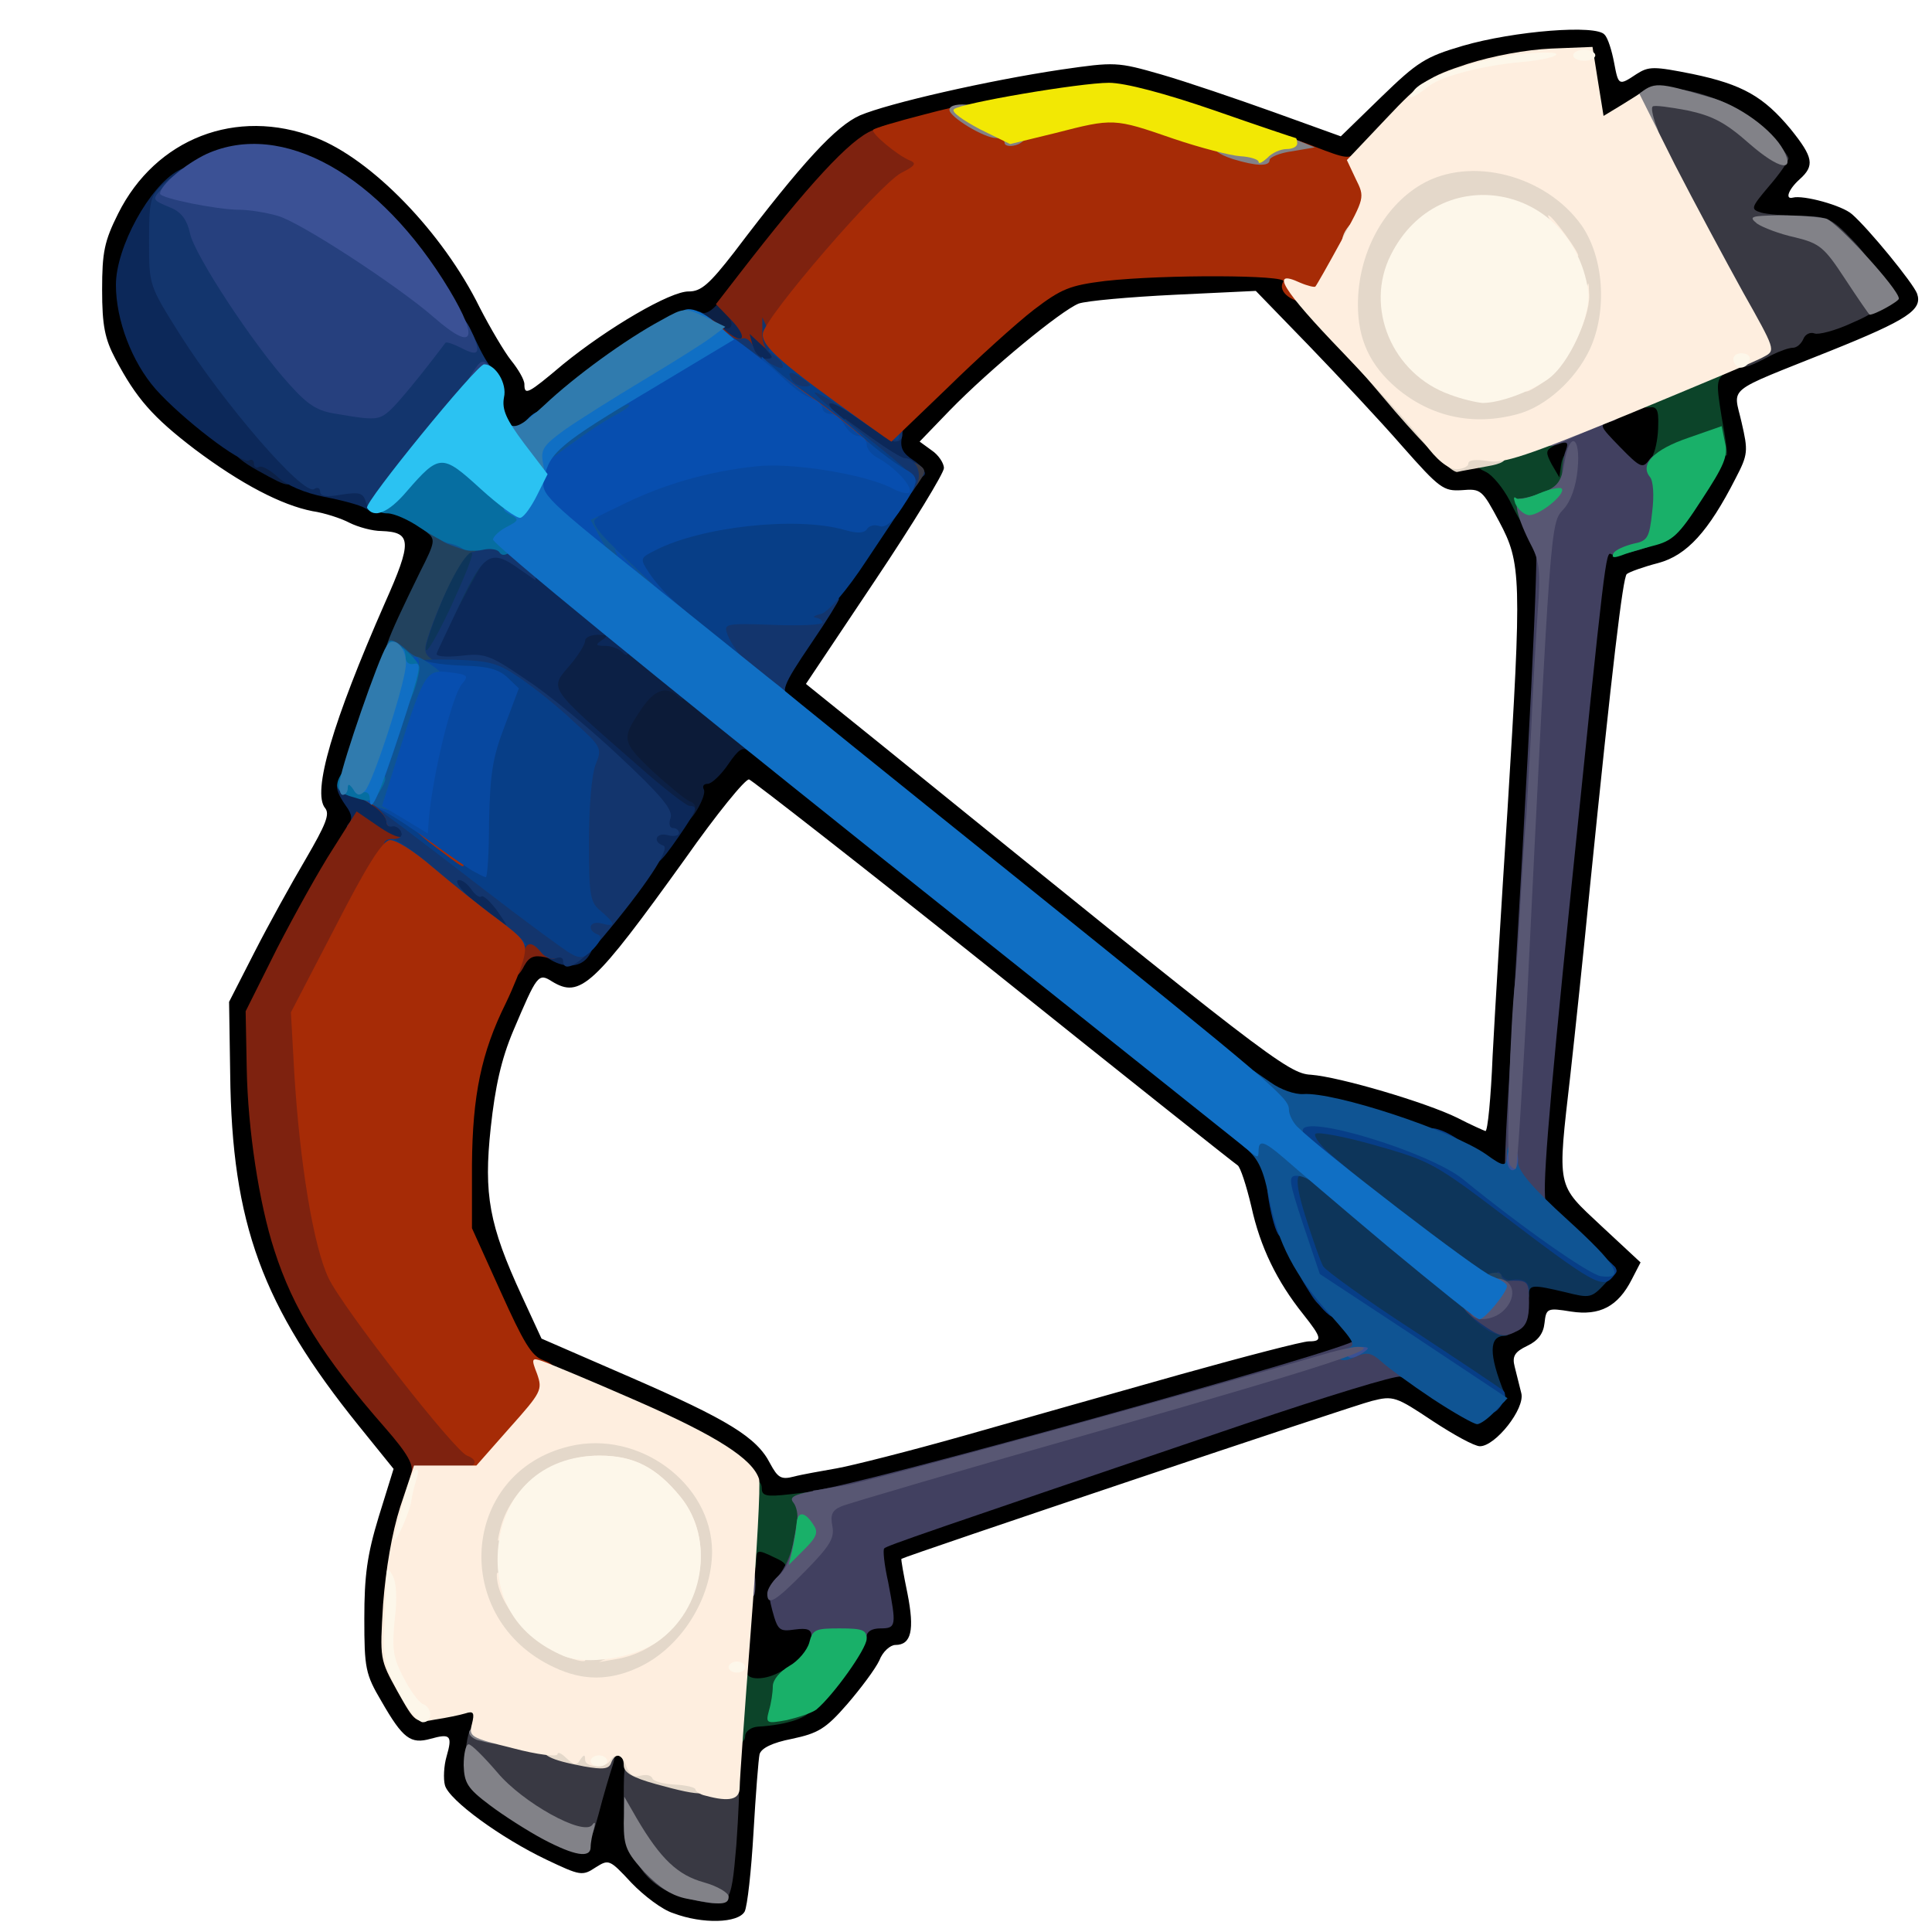 <?xml version="1.0" encoding="utf-8"?>
<!DOCTYPE svg PUBLIC "-//W3C//DTD SVG 1.0//EN" "http://www.w3.org/TR/2001/REC-SVG-20010904/DTD/svg10.dtd">
<svg version="1.0" xmlns="http://www.w3.org/2000/svg" width="50px" height="50px" viewBox="0 0 350 350" preserveAspectRatio="xMidYMid meet">
 <g fill="#000000">
  <path d="M122 346.6 c-2 -0.6 -5.4 -3.2 -7.6 -5.5 -4 -4.3 -4.1 -4.3 -6.5 -2.8 -2.4 1.6 -2.8 1.5 -8.9 -1.4 -8.2 -3.9 -17.7 -10.8 -18.4 -13.5 -0.3 -1.1 -0.2 -3.5 0.3 -5.2 1.1 -3.8 0.7 -4.2 -2.9 -3.2 -3.6 1 -5 0 -8.9 -6.8 -2.9 -4.9 -3.1 -6 -3.1 -15 0 -7.7 0.5 -11.5 2.6 -18.4 l2.7 -8.7 -6.3 -7.8 c-17.5 -21.7 -23 -36.6 -23.3 -63.8 l-0.2 -13 4.6 -9 c2.5 -4.9 6.7 -12.5 9.3 -16.9 3.6 -6.2 4.4 -8.1 3.5 -9.2 -2.4 -2.9 1.4 -15.7 10.8 -37.1 5 -11.2 4.9 -12.9 -0.6 -13.1 -1.6 0 -4.2 -0.7 -5.8 -1.5 -1.5 -0.8 -4.6 -1.8 -6.7 -2.1 -5.6 -1.1 -12.9 -4.9 -21.3 -11.2 -7.6 -5.8 -10.6 -9.2 -14.4 -16.4 -1.9 -3.6 -2.4 -6 -2.4 -12.5 0 -6.8 0.4 -8.8 2.9 -13.8 6.8 -13.6 21.4 -19.3 35.7 -13.8 10.2 3.9 23.1 17.2 29.8 30.8 1.9 3.7 4.5 8.1 5.7 9.6 1.3 1.6 2.4 3.5 2.4 4.3 0 2.1 0.6 1.8 7 -3.6 8.1 -6.6 19.5 -13.3 22.8 -13.2 2.2 0 3.7 -1.3 8.2 -7.1 12.5 -16.5 18.5 -22.9 22.8 -24.8 5.2 -2.2 23.1 -6.3 36.5 -8.3 9.7 -1.4 10.1 -1.4 18.1 0.9 4.5 1.3 13.6 4.4 20.3 6.8 l12.2 4.4 7.3 -7.1 c6.6 -6.4 8 -7.3 14.8 -9.3 9.3 -2.7 24.3 -3.9 25.7 -2 0.6 0.6 1.3 2.9 1.7 5 0.8 4.2 0.8 4.3 4.1 2.1 2.2 -1.4 3.1 -1.4 10.1 0 9.1 1.9 12.9 4.1 17.8 10 4.1 5.1 4.4 6.6 1.6 9.1 -2 1.8 -2.7 3.7 -1.2 3.3 1.9 -0.5 8.9 1.4 10.7 3 3 2.6 11.1 12.5 11.8 14.4 1 2.9 -1.6 4.7 -15.8 10.4 -19.2 7.7 -17.5 6.3 -16 12.9 1.2 5.2 1.2 5.8 -1.1 10.2 -4.9 9.6 -8.8 13.9 -14 15.3 -2.7 0.7 -5.2 1.6 -5.7 2 -0.7 0.6 -2.6 16.5 -6.7 57 -1.1 11.3 -2.7 26.4 -3.5 33.6 -2.4 21 -2.6 19.8 5.6 27.5 l7.1 6.6 -1.6 3.1 c-2.5 4.9 -5.8 6.6 -11 5.8 -4.3 -0.7 -4.5 -0.6 -4.8 2.1 -0.2 1.9 -1.2 3.2 -3.1 4.1 -2.3 1.1 -2.8 1.9 -2.3 3.8 0.3 1.3 0.9 3.5 1.2 4.8 0.7 2.8 -4.7 9.6 -7.5 9.6 -1 0 -4.8 -2.1 -8.6 -4.6 -6.6 -4.4 -7.1 -4.6 -11 -3.6 -3 0.7 -84.2 28 -85.2 28.6 -0.1 0.1 0.4 2.9 1.1 6.3 1.3 6.6 0.7 9.3 -2.2 9.3 -0.9 0 -2.3 1.2 -2.9 2.8 -0.7 1.5 -3.3 5 -5.8 7.9 -3.9 4.5 -5.3 5.3 -10 6.3 -3.6 0.7 -5.6 1.7 -5.9 2.8 -0.2 0.9 -0.7 7.3 -1.1 14.2 -0.4 6.9 -1.1 13.3 -1.6 14.3 -1.2 2.1 -7.6 2.3 -12.9 0.3z m8.3 -13.8 c0.4 -4.6 0.7 -10.5 0.7 -13.3 0 -8.5 0.5 -9.1 7 -10.4 3.2 -0.6 6.4 -1.9 7.2 -2.8 1.2 -1.5 1.1 -1.5 -0.9 -0.5 -1.2 0.7 -4.5 1.2 -7.4 1.2 l-5.2 0 0.7 -6.7 c0.3 -3.8 0.9 -10.3 1.2 -14.5 l0.7 -7.8 3.3 0 c5.5 0 8.4 1.9 8.4 5.3 0 1.7 -0.7 3.8 -1.6 4.8 -2.1 2.3 -1 3.9 2.7 3.9 2.7 0 2.9 0.2 2.9 4.3 l0.1 4.2 1.9 -2.4 c1.1 -1.3 2 -3.2 2 -4.2 0 -1.2 0.7 -1.9 1.9 -1.9 1.8 0 1.9 -0.6 1.4 -7.3 l-0.6 -7.4 16.4 -5.5 c33.4 -11.4 54.4 -18.7 53.6 -18.7 -0.5 -0.1 -15.1 3.9 -32.5 8.8 -33.4 9.4 -45.5 12.1 -54 12.1 -3.8 0 -5.2 -0.4 -5.2 -1.4 0 -2.1 -4.8 -7.4 -8.4 -9.3 -1.7 -0.9 -10 -4.7 -18.5 -8.3 l-15.4 -6.7 -5.1 -11.4 -5.1 -11.4 0 -14.5 c0 -16.4 1.3 -22.9 6.8 -33.8 l3.4 -6.7 5.3 -0.1 c4.8 -0.1 5.7 -0.4 8.3 -3.5 6.2 -7.4 17.7 -24.2 17.7 -26 0 -1.1 0.6 -1.9 1.3 -1.9 0.6 0 2.3 -1.6 3.6 -3.5 4.5 -6.6 3.5 -7.3 55.6 34.3 l47.3 37.7 0.7 5.2 c0.9 7.2 6.4 18 11.9 23.3 3.3 3.2 4.6 5.2 4.6 7.2 0 2.5 0.3 2.8 3.5 2.8 2.4 0 5.3 1.1 8.8 3.5 2.8 1.9 5.5 3.5 5.9 3.5 0.4 0 0.5 -2.9 0.1 -6.4 l-0.6 -6.5 3.7 -1.5 c3.2 -1.3 3.6 -1.9 3.6 -5.2 l0 -3.7 6.5 0.5 c3.6 0.3 6.5 0.2 6.5 -0.2 0 -0.5 -2.5 -3 -5.5 -5.5 -4.3 -3.7 -5.5 -5.4 -5.5 -7.6 0 -2.6 -0.3 -2.9 -3.4 -2.9 -2.1 0 -5.4 -1.2 -8.3 -3 -6.5 -3.9 -19.4 -8.1 -27.2 -8.8 -7.5 -0.6 -2.2 3.2 -57.5 -41.2 -40.2 -32.3 -40.5 -32.5 -40.5 -36.3 -0.1 -3.1 1.7 -6.4 11.4 -20.9 7.5 -11.3 11.1 -17.6 10.5 -18.2 -0.6 -0.6 -1 -3 -1 -5.5 0 -4.5 0.2 -4.8 9.4 -13.7 5.2 -5 12 -11 15 -13.3 4.9 -3.8 6.4 -4.4 12.8 -5.2 4 -0.4 14.4 -0.8 23.1 -0.9 13.8 0 15.7 0.2 15.7 1.6 0 0.9 4.4 6.2 9.8 11.8 5.3 5.7 11.7 12.8 14.2 15.9 4.2 5.2 4.8 5.6 8.7 5.7 4.8 0 6.3 1.6 10.8 11.7 l2.7 6.2 -1.1 20.3 c-0.7 11.2 -2.1 34.3 -3.2 51.3 -1 17.1 -1.8 32.6 -1.8 34.5 0.1 2.4 11.1 -98.7 11.8 -108.2 0.1 -0.5 1 -0.8 2.2 -0.8 1.1 0 3.9 -0.5 6.2 -1.1 3.6 -0.9 4.8 -1.9 8.5 -7.5 l4.2 -6.4 -0.6 -8.4 -0.7 -8.4 3.8 -1.2 c2 -0.7 4.9 -1.8 6.3 -2.6 1.5 -0.8 3.3 -1.4 4 -1.4 0.7 0 1.5 -0.7 1.8 -1.5 0.4 -0.8 1.8 -1.5 3.3 -1.5 1.4 0 4.6 -0.9 6.9 -2 l4.4 -2 -3.2 -4 c-4.6 -5.8 -6.8 -7 -12.6 -7 -2.9 0 -5.9 -0.3 -6.8 -0.6 -2.6 -1 -2 -6.4 1.2 -9.7 l2.7 -2.8 -3.7 -3.4 c-2 -1.9 -5.9 -4.1 -8.8 -4.9 -5.1 -1.5 -5.3 -1.5 -9.4 0.9 -2.4 1.4 -5.7 2.5 -7.3 2.5 -3 0 -3.1 -0.1 -3.8 -6 l-0.7 -6 -4.6 0 c-2.6 0 -8.1 1.2 -12.4 2.6 -7 2.3 -8.3 3.2 -14.7 10 -8.3 8.6 -9 8.8 -20.2 4.5 -4.1 -1.6 -13 -4.8 -19.8 -7.1 -13.9 -4.7 -12.6 -4.7 -33.8 -0.4 -20 4 -22 4.9 -31.4 16.2 -4.4 5.3 -10.2 12.5 -12.7 15.9 -4.2 5.7 -5.1 6.3 -8.3 6.3 -4.5 0 -13.2 5.2 -23.9 14.3 -10.6 8.9 -16 9.2 -16 0.6 0 -2 -0.6 -4.1 -1.3 -4.7 -0.7 -0.6 -3.2 -4.8 -5.5 -9.4 -7.9 -15.5 -20.7 -28.1 -31.4 -30.8 -4 -1 -5.2 -0.9 -9 0.8 -6.6 2.9 -11.2 7.5 -14.2 14.2 -2.9 6.4 -2.9 8.7 0 15.7 4.4 10.3 25 25.1 37.5 26.8 2.7 0.4 5.1 1.1 5.5 1.6 0.3 0.5 1.7 0.9 3.1 0.9 1.5 0 4.2 1 6 2.2 4.1 2.9 4.3 6.5 0.9 13.5 -8.7 17.4 -15.5 35.8 -13.8 37.5 2.5 2.5 1.2 7.5 -4.5 16.9 -3.1 5.2 -7.4 13.2 -9.7 17.8 -3.7 7.8 -4 9 -3.8 16 0.2 8.5 2.5 22 4.9 29.6 3.3 10.5 8.7 19.2 20 32.1 6.2 7.2 6.6 9.4 3 20 -1.3 3.8 -2.7 10.4 -3 14.7 -0.6 7.2 -0.5 8.1 2.1 12.7 l2.7 4.9 5.9 -0.6 5.9 -0.6 -0.6 5.4 c-0.3 3 -0.8 6.1 -1.1 6.9 -0.3 1 1.1 2.8 4.2 5.1 4.3 3.3 10.4 6.9 11.6 6.9 0.5 0 3.1 -8.4 4.1 -13.2 0.5 -2.5 1 -2.8 4.5 -2.8 l4 0 0 8.6 0 8.7 4.4 4.3 c2.8 2.8 5.2 4.4 6.8 4.4 2.4 0 2.5 -0.3 3.1 -8.2z m21.3 -66.8 c2.8 -0.5 13.1 -3.1 23 -5.9 9.8 -2.8 27.5 -7.8 39.2 -11.1 11.8 -3.3 22.2 -6 23.3 -6 2.5 0 2.4 -0.6 -1 -4.9 -4.8 -6 -7.8 -12.2 -9.4 -19.5 -0.9 -3.8 -2 -7.2 -2.5 -7.5 -0.5 -0.3 -20.4 -16.1 -44.1 -35.1 -23.8 -19 -43.8 -34.6 -44.4 -34.8 -0.7 -0.1 -5.9 6.3 -11.6 14.4 -16.6 23.1 -19 25.3 -24.1 22.2 -2.5 -1.6 -2.7 -1.2 -7 8.9 -2.2 5.2 -3.3 10.2 -4.1 17.6 -1.3 12.1 -0.3 17.6 5.6 30.4 l3.6 7.8 16.1 7 c17.7 7.7 22.9 10.9 25.3 15.6 1.4 2.6 2 3 4.3 2.4 1.5 -0.4 5 -1 7.8 -1.5z m118.8 -74.7 c0.4 -7.6 1.6 -27.7 2.7 -44.6 2.6 -42.1 2.5 -44.7 -1.5 -52.2 -3.1 -5.8 -3.3 -6 -6.8 -5.7 -3.3 0.2 -4 -0.3 -10.8 -8 -4 -4.6 -11.6 -12.7 -16.9 -18.2 l-9.6 -9.9 -14.7 0.7 c-8.2 0.4 -16 1.1 -17.4 1.6 -3.2 1.3 -15.9 11.7 -23.4 19.4 l-5.4 5.6 2.2 1.6 c1.2 0.8 2.2 2.3 2.2 3.2 0 0.9 -5.6 10.1 -12.5 20.4 l-12.5 18.7 13.4 10.8 c70 56.7 73.9 59.8 78.1 60 5.2 0.4 20.8 5 26.5 7.8 2.5 1.3 4.8 2.3 5.1 2.4 0.4 0.1 1 -6.1 1.3 -13.6z"/>
  <path d="M278 87.1 c-0.5 -1.1 -1 -3.5 -1 -5.4 0 -3.8 1.2 -4.7 6.5 -4.7 2.3 0 3.4 -0.5 3.7 -1.7 0.6 -2.2 9.5 -5.6 13.5 -5.1 2.7 0.3 2.8 0.6 3.1 6 0.6 11.7 -5.4 15.5 -12.9 8.2 l-3.7 -3.6 -0.7 4.1 c-0.6 3.9 -0.9 4.1 -4.1 4.1 -2.3 0 -3.7 -0.6 -4.4 -1.9z"/>
 </g>
 <g fill="#0c1b38">
  <path d="M121.5 147.8 c-1.1 -0.6 -4.1 -3.1 -6.7 -5.6 -6 -5.8 -6.3 -9.3 -1.5 -16.9 2.6 -4.2 3.7 -5.3 5.9 -5.3 1.5 0 3.6 0.6 4.5 1.4 1 0.8 4.4 3.6 7.6 6.1 4.3 3.5 5.7 5.3 5.7 7.2 0 2 -0.3 2.3 -1.4 1.4 -1 -0.9 -1.8 -0.4 -3.7 2.4 -1.3 1.9 -3 3.5 -3.7 3.5 -0.7 0 -1 0.4 -0.7 1 0.6 1 -2.2 6 -3.4 6 -0.3 0 -1.5 -0.6 -2.6 -1.2z"/>
 </g>
 <g fill="#0c2045">
  <path d="M116.5 145.2 c-2.2 -2 -7.3 -6.6 -11.3 -10.1 -6.8 -6 -7.2 -6.6 -7.2 -10.5 0 -2.3 0.8 -5.2 1.7 -6.6 1 -1.5 1.6 -3.9 1.4 -6.2 -0.2 -3.7 -0.2 -3.8 3.3 -3.8 2.9 0 3.6 0.4 3.6 2 0 1.4 0.7 2 2.1 2 1.1 0 2.6 0.6 3.4 1.3 0.7 0.6 3.3 2.8 5.9 4.7 3.5 2.7 4.5 4.1 4.6 6.5 0 2.2 -0.3 2.6 -1.2 1.7 -2 -2 -4.2 -1.3 -6.5 2.1 -3.8 5.6 -3.7 6 1.9 11.4 3 2.7 6 5.2 6.8 5.5 2.2 0.7 0.4 3.8 -2.2 3.8 -1.3 0 -4.1 -1.7 -6.3 -3.8z"/>
  <path d="M46.8 85.3 c-5.5 -3 -6.3 -5.3 -1.8 -5.3 5 0 8 2 8 5.2 0 3.4 -0.3 3.4 -6.2 0.1z"/>
  <path d="M127.2 61.8 c-1.5 -1.5 -1.6 -6.2 -0.1 -5.2 0.7 0.4 2 -0.4 3 -1.7 2.6 -3.5 5.4 -1.6 5.4 3.7 0 3.7 -0.1 3.9 -3.5 4.2 -1.9 0.2 -4.1 -0.3 -4.8 -1z"/>
 </g>
 <g fill="#0c4429">
  <path d="M132 308.5 c0 -6.8 0.2 -7.5 2 -7.5 1.3 0 1.8 0.5 1.4 1.5 -0.7 1.8 2.7 2.1 5.7 0.5 1.7 -1 1.9 -0.7 1.9 2 0 2.3 0.4 3 2 3 1.1 0 2 0.6 2 1.4 0 1.6 -4.3 3.1 -9.7 3.4 -1.3 0.1 -2.3 0.9 -2.3 1.7 0 0.8 -0.7 1.5 -1.5 1.5 -1.2 0 -1.5 -1.5 -1.5 -7.5z"/>
  <path d="M141.9 284.7 c0.8 -1.1 0.5 -1.6 -1.5 -2.5 -3.3 -1.6 -3.4 -1.5 -3.4 0.8 0 1.3 -0.5 1.8 -1.5 1.4 -2.6 -1 -1.5 -16.4 1.1 -16.4 0.8 0 1.4 0.7 1.4 1.6 0 1.4 0.8 1.6 5.1 1.1 l5.2 -0.6 -0.6 6.2 c-0.8 8.3 -1.4 9.7 -4.4 9.7 -2 0 -2.3 -0.3 -1.4 -1.3z"/>
  <path d="M273.5 90.7 c-1.2 -2.3 -3.1 -4.6 -4.3 -5.2 -3.9 -1.7 -2.6 -3.9 3.6 -5.8 6.3 -1.9 10.2 -2.2 10.2 -0.7 0 0.5 -0.7 1.3 -1.6 1.8 -1.4 0.8 -1.4 1.2 -0.3 3.3 l1.4 2.4 0.3 -2.3 c0.6 -3.7 2.7 -1.9 3 2.4 0.3 3.9 0.2 4.1 -4.6 6.2 -2.6 1.2 -5 2.2 -5.3 2.2 -0.2 -0.1 -1.3 -2 -2.4 -4.3z"/>
  <path d="M299.5 82.3 c0.5 -1 0.9 -3.4 0.9 -5.3 0.1 -2.8 -0.3 -3.4 -1.6 -3.2 -1.2 0.2 -1.8 -0.4 -1.8 -1.8 0 -2.7 7.5 -6 13.3 -6 3.8 0.1 4 0.2 2.3 1.5 -1.7 1.3 -1.7 1.9 -0.7 8.1 0.7 3.6 1.1 6.8 0.9 6.9 -0.2 0.1 -3.4 0.6 -7.2 1 -6.5 0.6 -6.8 0.6 -6.1 -1.2z"/>
 </g>
 <g fill="#0c2859">
  <path d="M99.8 173.9 c-2.8 -1.6 -2.2 -3.9 1 -3.9 1.5 0 3.7 0.3 4.9 0.6 1.9 0.5 2 0.9 1 2.5 -1.3 2.1 -4.2 2.4 -6.9 0.8z"/>
  <path d="M86.4 169 c-4.4 -3.5 -11.7 -9.7 -14.5 -12.2 -1.1 -1 -2.1 -1.8 -2.5 -1.8 -0.3 0 -2 -1 -3.9 -2.3 -2.5 -1.7 -3.1 -2.7 -2.4 -3.4 0.8 -0.8 0.7 -1.8 -0.5 -3.4 -2.5 -3.6 -2 -4.9 1.7 -4.9 4.1 0 11.7 5 11.7 7.7 0 0.7 1.1 1.5 2.5 1.9 1.4 0.3 2.5 1.2 2.5 2 0 0.8 0.7 1.4 1.5 1.4 1.6 0 4.9 2.5 10.7 8.3 2.7 2.7 3.8 4.6 3.8 6.7 0 2.7 -0.3 3 -3.4 3 -2.2 0 -4.6 -1 -7.2 -3z"/>
  <path d="M117.1 156.1 c-0.9 -0.6 -1.2 -2.3 -0.9 -5.1 0.4 -4.2 0.3 -4.3 -8.5 -12.4 -4.9 -4.4 -11.6 -10 -15 -12.3 -5.3 -3.8 -6.7 -4.3 -11.4 -4.3 l-5.3 0 0 -3.2 c0 -1.8 1.9 -7.2 4.2 -12 l4.2 -8.8 5.1 0 c4.7 0 5.6 0.4 12.5 6.1 4.1 3.3 8 6.7 8.6 7.5 0.6 0.7 1.6 1.4 2.3 1.4 0.6 0 1.1 1.4 1.1 3.2 0 2.5 -0.3 2.9 -1.2 2 -0.7 -0.7 -2.1 -1.2 -3.2 -1.2 -1.7 0 -1.8 -0.2 -0.6 -1 1.2 -0.8 1.1 -1 -0.7 -1 -1.3 0 -2.3 0.5 -2.3 1.1 0 0.6 -1.1 2.4 -2.5 4.1 -4 4.8 -4.8 3.7 12.2 18.6 4.5 4 8.7 7.2 9.2 7.2 1.6 0 1.4 0.7 -1.9 5.5 -3.6 5.2 -4.2 5.6 -5.9 4.6z"/>
  <path d="M66 92 c-0.8 -0.5 -4.1 -1.4 -7.3 -2 -3.5 -0.7 -6.8 -2.1 -8.4 -3.6 -1.4 -1.3 -2.9 -2.1 -3.4 -1.8 -0.5 0.3 -0.9 0 -0.9 -0.6 0 -0.6 -0.4 -0.9 -0.9 -0.6 -1.3 0.8 -12.2 -7.6 -16.9 -12.9 -4.3 -4.9 -7.2 -12.5 -7.2 -18.9 0 -6.8 6.1 -17.9 11.3 -20.7 1.4 -0.8 1.7 -0.5 1.7 2.2 0 2.2 -0.5 3.2 -2 3.6 -1.7 0.5 -2 1.4 -2 6.3 0 5.2 0.5 6.5 5.7 14.8 7.4 11.6 19.7 25.8 23.6 27.2 1.6 0.5 4.5 1 6.3 1 3.2 0 3.4 0.2 3.4 3.5 0 3.6 -0.5 4 -3 2.5z"/>
  <path d="M161 86.2 c-3.3 -1.5 -14 -9.3 -14 -10.2 0 -0.6 -0.7 -1 -1.5 -1 -0.9 0 -1.8 -1.2 -2.1 -2.9 -0.5 -2.5 -1.2 -3 -5 -3.6 -2.4 -0.3 -4.4 -1.1 -4.4 -1.6 0 -0.5 -1.1 -1.4 -2.5 -1.9 -1.9 -0.7 -2.5 -1.7 -2.5 -4.1 0 -2.5 0.3 -2.9 1.3 -2 1.8 1.4 3 0.2 1.6 -1.6 -0.9 -1 -0.6 -1.3 1.6 -1.3 3.4 0 11.4 5.8 11.5 8.3 0 1.1 0.8 1.7 2.3 1.7 1.2 0 2.9 0.9 3.7 2 0.8 1.1 1.9 2 2.4 2 0.5 0 3.1 1.5 5.8 3.3 4.1 2.7 4.7 3.6 4.2 5.8 -0.4 2 0.1 3 2.1 4.3 1.4 0.9 2.3 2.1 2 2.6 -0.7 1.1 -4.2 1.2 -6.5 0.2z"/>
 </g>
 <g fill="#0d355a">
  <path d="M254.5 245 c-7.5 -4.9 -14.1 -8.8 -14.5 -8.5 -2.3 1.4 -7.4 -11.8 -8.7 -22.7 -0.5 -3.3 -0.3 -3.8 1.6 -3.8 1.8 0 2.1 -0.6 2.1 -4 l0 -4 4.2 0 c2.3 0 8.5 1.2 13.7 2.7 9 2.5 10.3 3.3 23.6 13.3 7.8 5.9 14.8 10.9 15.6 11.2 1.1 0.5 0.8 1.2 -1.3 3.3 -2.5 2.7 -2.8 2.7 -7.2 1.6 -5.9 -1.4 -6.6 -1.4 -6.6 0.4 0 1.3 -0.7 1.5 -3.5 0.9 -3 -0.5 -3.4 -0.4 -2.9 1 0.3 0.9 1.2 1.6 2 1.6 0.8 0 1.4 0.9 1.4 2 0 1.1 -0.6 2 -1.4 2 -2.9 0 -2.9 3.4 -0.1 10.3 1.6 4 -4.6 1.5 -18 -7.3z"/>
  <path d="M74 117.7 c0 -4 3.4 -14.2 6.3 -18.8 1.7 -2.7 8.7 -2.7 8.7 0 0 1.1 -0.4 2.1 -0.9 2.3 -0.7 0.2 -9.1 16.3 -9.1 17.5 0 0.1 0.7 0.3 1.5 0.3 0.9 0 1.2 0.6 0.9 1.5 -0.4 0.9 -1.9 1.5 -4 1.5 -3.3 0 -3.4 -0.1 -3.4 -4.3z"/>
 </g>
 <g fill="#7e220f">
  <path d="M74.5 267 c0.5 -1.6 -0.6 -3.6 -4.7 -8.3 -11.4 -13 -16.7 -21.6 -20.1 -32.2 -2.8 -8.6 -4.8 -22 -5 -32.8 l-0.2 -10.5 5.7 -11.4 c3.2 -6.2 7.7 -14.3 10.1 -18 l4.3 -6.8 3.8 2.6 c3.6 2.5 5.5 2.7 4.1 0.5 -0.3 -0.6 -1.1 -0.9 -1.6 -0.6 -0.5 0.4 -0.9 0 -0.9 -0.7 0 -0.7 -1.2 -2.1 -2.7 -3 -4 -2.5 -1.1 -2.2 3.1 0.3 2.9 1.7 3.6 2.7 3.6 5.1 0 1.7 -0.7 3.6 -1.5 4.2 -0.8 0.6 -4.9 7.8 -9.1 16 l-7.6 15 0.6 8 c1.4 16.2 3.7 29.1 6.1 34.1 2.6 5.5 22.8 31.3 25.1 32.2 0.9 0.3 1.4 2 1.4 4.4 l0 3.9 -7.6 0 c-7.1 0 -7.5 -0.1 -6.9 -2z"/>
  <path d="M92 172.6 l0 -4.3 4.3 0.1 c3.8 0.1 4.2 0.3 4.5 2.9 0.3 2.5 0.1 2.7 -2.1 2.1 -1.9 -0.4 -2.8 -0.1 -3.7 1.5 -1.7 3.4 -3 2.4 -3 -2.3z"/>
  <path d="M130.2 61.6 c-2 -1.9 -3.4 -3.8 -2.9 -4.2 0.4 -0.4 2 0.5 3.5 1.9 3.7 3.5 5.1 2.2 1.6 -1.4 l-2.7 -2.8 4.1 -5.3 c12.6 -16.3 20.2 -24.6 24.3 -26.2 4 -1.6 4.2 -1.6 6.4 0.4 1.1 1.1 2.7 2 3.3 2 0.7 0 1.2 1.5 1.2 3.5 0 2.8 -0.5 3.7 -2.9 5 -3.6 1.8 -24.5 25.9 -24.9 28.7 -0.4 1.9 -0.4 1.9 -2.9 -0.4 l-2.5 -2.3 0.6 2.3 c1.1 3.4 -1.7 2.8 -6.2 -1.2z"/>
 </g>
 <g fill="#393943">
  <path d="M124.5 343.9 c-7.8 -1.9 -11.5 -7.6 -11.5 -17.9 0 -7 0 -7 2.8 -7 2.7 0 17.1 3.6 18 4.4 0.2 0.3 0 5.1 -0.4 10.8 -1 11.5 -1 11.6 -8.9 9.7z"/>
  <path d="M97.4 332 c-4.1 -1.9 -7.4 -4.4 -9.9 -7.4 -3.3 -4.1 -3.6 -4.9 -3 -8.6 0.8 -4.9 1.4 -5 14.3 -1.5 5.1 1.4 10.2 2.5 11.2 2.5 1.5 0 1.7 0.4 1 2.8 -0.5 1.5 -1.7 5.5 -2.6 9 -2 7.2 -2.2 7.3 -11 3.2z"/>
  <path d="M163.7 88.3 c-0.8 -0.8 -0.9 -5.3 -0.1 -5.3 0.3 0 1.4 0.5 2.5 1 1.6 0.9 1.7 1.4 0.6 3 -1.3 2.1 -2 2.4 -3 1.3z"/>
  <path d="M315.2 63.7 c0.1 -2.3 -1.3 -5.9 -5.2 -12.7 -12.7 -22.6 -16.4 -32.9 -12.4 -34.4 5.6 -2.1 16.5 1.3 22.1 6.9 2.4 2.3 4.3 4.7 4.3 5.2 0 0.5 -1.6 2.8 -3.5 5 -3.3 3.9 -3.4 4.2 -1.5 4.8 1 0.3 4.3 0.6 7.2 0.6 4.9 0.1 5.6 0.4 9.5 4.5 2.4 2.5 4 5 3.7 5.8 -0.3 0.8 -0.1 1.7 0.5 2.1 0.6 0.3 1.1 1.5 1.1 2.6 0 1.5 -1.5 2.7 -5.5 4.4 -3 1.4 -6.1 2.2 -6.8 1.9 -0.8 -0.3 -1.7 0.2 -2 1 -0.4 0.9 -1.2 1.6 -1.9 1.6 -0.7 0 -2.4 0.6 -3.8 1.3 -5.7 3 -6.1 2.9 -5.8 -0.6z"/>
 </g>
 <g fill="#13356d">
  <path d="M270.1 241.3 c-0.7 -0.3 -2.2 -1.4 -3.2 -2.4 -1.9 -1.9 -1.8 -1.9 1.6 -1.9 3.1 0 3.5 0.3 3.5 2.5 0 1.4 -0.1 2.5 -0.2 2.4 -0.2 0 -0.9 -0.3 -1.7 -0.6z"/>
  <path d="M271 232.3 c0 -1.9 0.3 -2.4 0.9 -1.5 0.4 0.7 1.2 1.2 1.7 1.1 2.1 -0.4 3.4 0.2 3.4 1.6 0 1 -1 1.5 -3 1.5 -2.6 0 -3 -0.4 -3 -2.7z"/>
  <path d="M90.5 171.5 c-2.2 -1.9 -4.5 -3.5 -5.1 -3.5 -0.6 0 -1.6 -1.1 -2.2 -2.5 -0.6 -1.4 -1.8 -2.5 -2.6 -2.5 -0.8 0 -3.1 -1.6 -5.2 -3.5 -2 -1.9 -4 -3.5 -4.4 -3.5 -0.4 0 -1 -0.9 -1.3 -2 -0.4 -1.5 0 -2 1.5 -2 1.1 0 1.8 -0.5 1.5 -1.2 -0.2 -0.7 -1 -1.2 -1.6 -1.1 -0.6 0.2 -1.1 -0.2 -1.1 -0.8 0 -0.7 -0.8 -1.8 -1.7 -2.5 -1.6 -1.2 -1.3 -1.3 2.3 -1.4 2.5 0 4.7 0.6 5.4 1.5 0.7 0.8 6.7 5.6 13.4 10.6 6.6 5.1 12.6 9.6 13.2 10 0.8 0.6 1 -3.8 1 -15.3 l-0.2 -16.1 -3.9 -3.4 c-8.9 -7.8 -11.9 -9.3 -18.4 -9.3 l-6.1 0 0 -4 c0 -4.1 6.9 -20.7 9.3 -22.2 2.2 -1.4 8.7 -0.9 9.3 0.7 0.4 0.8 1.2 1.5 2 1.5 0.9 0 1.4 1.1 1.4 3.1 l0 3 -2.9 -2 c-5.1 -3.7 -6.4 -2.9 -10.7 6.1 -2.1 4.5 -4.1 8.6 -4.3 9.2 -0.2 0.5 1.6 0.7 4.4 0.4 4.3 -0.5 5.2 -0.2 11.8 4.3 4 2.6 11.6 8.9 17 14 7.5 7 9.6 9.6 9.2 11 -0.4 1.1 -0.2 1.9 0.4 1.9 0.6 0 1.1 0.4 1.1 0.9 0 0.5 -0.9 0.7 -2 0.4 -2.1 -0.6 -2.9 1.2 -0.8 1.9 1.3 0.5 -3.2 7.3 -11 16.6 -4 4.8 -7.2 6.7 -7.2 4.2 0 -0.5 -0.6 -0.7 -1.3 -0.4 -0.8 0.3 -2 -0.2 -2.7 -1.1 -1.7 -2.1 -2.8 -1.9 -3.2 0.5 -0.3 1.9 -0.6 1.7 -4.3 -1.5z m-0.5 -6.6 c-1.2 -1.6 -2.5 -2.8 -2.8 -2.5 -0.3 0.3 -1.2 -0.3 -1.9 -1.4 -0.8 -1.1 -1.9 -1.8 -2.4 -1.5 -0.5 0.4 1.2 2.4 3.8 4.5 5.9 4.7 6 4.8 3.3 0.9z m-4.5 -64.7 c-0.9 -0.9 -3.2 3 -5.9 9.8 -4.1 10.4 -2.9 10.4 2 0.1 2.4 -5.2 4.2 -9.6 3.9 -9.9z"/>
  <path d="M133 123.3 c-3.5 -3.2 -4.3 -4.5 -4.7 -8.5 l-0.6 -4.8 8.2 0 c4.7 0 8.1 -0.4 8.1 -1 0 -0.5 1.8 -1 4 -1 2.2 0 4 0.2 4 0.5 0 0.3 -2.2 3.9 -5 8 -5.3 7.8 -5.7 9 -3.7 9.8 0.6 0.3 -0.4 0.6 -2.4 0.6 -2.9 0.1 -4.6 -0.7 -7.9 -3.6z"/>
  <path d="M66.3 91 c-0.5 -1.7 -1.1 -1.9 -4.4 -1.4 -2.7 0.5 -3.9 0.3 -3.9 -0.5 0 -0.7 -0.5 -0.9 -1.1 -0.5 -2 1.2 -16.4 -15.5 -24.3 -28 -5.6 -8.9 -5.6 -8.9 -5.6 -16.9 0 -7.2 0.2 -8.2 2.5 -10.3 1.5 -1.4 2.5 -1.8 2.5 -1 0 0.7 1.1 1.8 2.4 2.4 1.5 0.6 2.5 2.2 3 4.4 0.8 4.1 12.4 21.6 18.7 28.1 3.7 3.9 5.2 4.7 8.1 4.7 3.2 0 4 -0.6 8.4 -6.5 3.5 -4.5 5.6 -6.5 7.2 -6.5 1.2 0 2.2 -0.4 2.2 -1 0 -2.5 2.3 -0.6 4.1 3.5 1.1 2.4 2.4 4.7 2.9 5 0.6 0.3 1 1 1 1.5 0 1.8 -20.1 25 -21.7 25 -0.8 0 -1.7 -0.9 -2 -2z"/>
  <path d="M158.3 85.7 c-4.2 -3.3 -5.3 -4.8 -5.3 -7 l0 -2.9 5 3.6 c2.8 2 5.4 3.6 5.9 3.6 2 0 3.3 2.8 2.1 4.9 -0.6 1.2 -1.4 2.1 -1.8 2.1 -0.4 -0.1 -3.1 -2 -5.9 -4.3z"/>
  <path d="M156.4 76.5 c-5.1 -3.7 -7.5 -4.5 -5.4 -2 1.1 1.3 0.7 1.5 -2.4 1.5 -2.5 0 -3.6 -0.4 -3.6 -1.5 0 -0.8 -0.9 -1.5 -2 -1.5 -1.1 0 -2.3 -0.7 -2.6 -1.5 -0.4 -0.8 -1.2 -1.5 -2 -1.5 -0.7 0 -1.7 -0.6 -2.1 -1.2 -0.4 -0.7 -1.7 -1.8 -2.8 -2.4 -1.1 -0.6 -2.1 -2.4 -2.3 -4 -0.3 -2.2 -0.1 -2.6 0.8 -1.7 0.7 0.6 1.8 0.9 2.5 0.6 0.7 -0.2 1.6 0.5 2 1.6 0.3 1.2 1.4 2.1 2.3 2.1 1.2 0 1.3 -0.3 0.4 -1.2 -0.7 -0.7 -1.2 -2.3 -1.1 -3.7 l0 -2.6 1.1 2.3 c0.6 1.2 1.8 2.2 2.5 2.2 2.2 0 7.3 3.9 7.3 5.6 0 0.8 1 1.4 2.5 1.4 1.8 0 2.5 0.5 2.5 2 0 1.6 0.7 2 3 2 2 0 3 0.5 3 1.5 0 0.8 0.9 1.9 2 2.5 1.9 1 1.9 3 0.1 3 -0.4 0 -3 -1.6 -5.7 -3.5z"/>
 </g>
 <g fill="#22425e">
  <path d="M268 233.1 c0 -1 0.9 -2.1 2 -2.4 1.1 -0.3 2 -0.1 2 0.4 0 0.5 0.7 0.9 1.5 0.9 0.8 0 1.5 0.7 1.5 1.5 0 1 -1.1 1.5 -3.5 1.5 -2.8 0 -3.5 -0.4 -3.5 -1.9z"/>
  <path d="M70.2 120.5 c-1.3 -1.6 -0.7 -3.4 5.9 -16.9 2.8 -5.5 2.8 -5.9 1.2 -7.2 -1.6 -1.2 -1.4 -1.3 1.7 -1.4 5.4 0 8 1 8 3.1 0 1.1 -0.6 1.9 -1.4 1.9 -1.4 0 -5 6.7 -7.7 14.3 -1.2 3.5 -1.2 4 0.4 5.2 0.9 0.6 1.7 1.5 1.7 1.9 0 1.3 -8.5 0.5 -9.8 -0.9z"/>
 </g>
 <g fill="#073e87">
  <path d="M256 247 c-7.3 -4.9 -13.7 -8.7 -14.1 -8.4 -1.3 0.7 -6.6 -6.5 -7.8 -10.7 -0.6 -2.1 -1.6 -3.9 -2.1 -3.9 -1.2 0 -3.2 -10.3 -2.4 -12.4 0.5 -1.4 1.6 -1.7 4.5 -1.4 2.2 0.2 3.9 0 3.9 -0.4 0 -0.5 -1.1 -0.8 -2.5 -0.8 -2.2 0 -2.5 -0.4 -2.5 -4 l0 -4 4.8 0 c2.7 0 8.3 0.9 12.6 2 4.3 1.2 8.1 1.9 8.3 1.6 1 -1 6.2 1.7 7.7 3.9 0.8 1.3 6.8 6.3 13.3 11.1 14.9 11 13.8 10 12.4 11.8 -1.8 2.1 -3.7 1 -19.6 -11.1 -12.5 -9.5 -13.4 -10 -23.3 -12.8 -5.6 -1.6 -10.5 -2.5 -10.9 -2.1 -0.4 0.4 1 2.3 3.2 4.1 l4 3.4 -3.8 0.1 c-2.8 0 -3.6 0.3 -3.1 1.3 0.6 1 0.4 1 -0.7 0 -3.2 -3.1 -3.7 -1.2 -1.4 6.1 1.3 4.1 2.7 8.1 3.2 9 0.5 0.8 7.8 6.1 16.3 11.6 8.5 5.6 15.9 10.5 16.4 11 0.9 0.9 -0.9 4 -2.3 4 -0.3 0 -6.7 -4.1 -14.1 -9z"/>
  <path d="M103.3 172.7 c-1.2 -0.7 -8.3 -5.9 -15.8 -11.7 -7.5 -5.8 -15 -11.5 -16.8 -12.8 -4.4 -3.2 -4.5 -4.2 -0.4 -4.2 2.5 0 4.8 1.1 8.5 4 2.7 2.2 5.2 4 5.4 4 0.3 0 0.8 -3.8 1.1 -8.4 0.4 -4.6 1.4 -10.2 2.2 -12.5 2.1 -6 1.3 -7.1 -5 -7.1 -6.5 0 -8.5 -0.7 -8.5 -2.9 0 -1.5 1 -1.7 7.9 -1.6 7 0.2 8.3 0.6 12.4 3.4 2.5 1.7 6.9 5.2 9.7 7.9 5 4.5 5.1 4.8 3.9 7.7 -0.7 1.8 -1.2 7.5 -1.2 13.9 0 10 0.2 11.1 2.2 12.7 2.6 2.2 2.7 2.9 0.1 2.2 -2.2 -0.6 -2.8 1.2 -0.7 2 0.8 0.3 0.6 1.1 -0.8 2.6 -1.7 1.7 -2.3 1.9 -4.2 0.8z"/>
  <path d="M83.5 163.4 c-13 -10 -14.6 -11.4 -12.5 -11.4 0.8 0 4.2 2.3 7.5 5.2 3.3 2.8 8.6 7.1 11.8 9.4 3.1 2.3 5.4 4.5 5 4.7 -0.5 0.2 -5.7 -3.3 -11.8 -7.9z"/>
  <path d="M125.9 117.7 c-1.4 -1.2 -4.1 -3.5 -6 -5.2 -4.9 -4.2 -6.9 -7.4 -6.9 -11.2 0 -3.7 1.9 -5.1 11.1 -7.7 4.4 -1.3 9.2 -1.6 22.2 -1.4 l16.7 0.3 -6 9 c-3.6 5.5 -6.9 9.3 -8.2 9.7 -1.3 0.3 -1.7 0.6 -1 0.7 0.6 0.1 1.2 0.4 1.2 0.9 0 0.4 -4 0.6 -9 0.4 -8.3 -0.3 -8.9 -0.2 -8.3 1.5 0.3 1 1.3 2.6 2.1 3.6 1.4 1.6 1.3 1.7 -1.9 1.7 -2 -0.1 -4.4 -0.9 -6 -2.3z"/>
  <desc>cursor-land.com</desc><path d="M157.6 85.9 c-1.4 -1.1 -2.6 -2.7 -2.6 -3.5 0 -0.8 -0.9 -1.4 -2.1 -1.4 -1.2 0 -2.3 -0.8 -2.6 -2 -0.3 -1.1 -1.4 -2 -2.4 -2 -1.1 0 -1.9 -0.4 -1.9 -1 0 -0.5 -0.5 -1 -1.1 -1 -2.5 0 -6.9 -4.2 -6.9 -6.6 0 -2.1 -0.5 -2.4 -3.5 -2.4 -3.2 0 -3.5 -0.2 -3.5 -3.1 l0 -3.1 5 3.7 c2.8 2.1 5.4 3.5 5.7 3.1 0.4 -0.3 -0.2 -1.3 -1.3 -2.1 -1.8 -1.3 -1.7 -1.4 1.7 -1.5 2.8 0 3.8 0.5 4.2 2 0.3 1.2 1.4 2 2.6 2 1.2 0 2.1 0.6 2.1 1.5 0 0.8 0.5 1.5 1 1.5 0.6 0 1 0.7 1 1.5 0 0.9 0.9 1.5 2.1 1.5 1.2 0 2.3 0.8 2.6 2 0.3 1.1 1.4 2 2.4 2 1.9 0 3.5 1.7 2.5 2.7 -0.3 0.3 -3.7 -1.6 -7.6 -4.2 -3.8 -2.7 -7.2 -4.6 -7.4 -4.4 -0.3 0.2 3.8 3.7 9 7.8 5.2 4 9.4 7.7 9.4 8.2 0 1.7 -5.7 0.9 -8.4 -1.2z m-12.2 -17.3 c-2.1 -1.5 -3 -1.4 -1.9 0.3 0.3 0.6 1.4 1.1 2.3 1.1 1.3 0 1.3 -0.2 -0.4 -1.4z"/>
 </g>
 <g fill="#a62b06">
  <path d="M82 267 c-1.2 -0.8 -0.9 -1 1.3 -1 2.8 0 3.7 -1.4 1.3 -2.3 -2.3 -0.9 -22.5 -26.7 -25.1 -32.2 -2.7 -5.7 -5.2 -20.7 -6.2 -37.3 l-0.6 -10.8 8 -15.4 c5.7 -11.1 8.5 -15.6 9.9 -15.8 1.1 -0.1 4.3 1.9 7.9 5 3.3 2.8 8.5 7 11.5 9.2 5.1 3.8 5.5 4.4 4.9 7.1 -0.4 1.7 -1.9 5.4 -3.3 8.3 -4.4 8.9 -6 16.6 -6.1 29.2 l0 11.5 5.2 11.5 c4.1 9.1 5.6 11.7 7.7 12.4 2.2 0.8 2.6 1.6 2.6 4.9 0 3.4 -0.8 4.9 -5.6 10.3 -4.7 5.4 -6.1 6.4 -8.7 6.4 -1.8 0 -3.9 -0.5 -4.7 -1z"/>
  <path d="M78.7 153.3 c-2.6 -1.9 -4.5 -3.8 -4.3 -4.1 0.5 -0.5 9.6 6.5 9.6 7.4 0 0.7 -0.3 0.5 -5.3 -3.3z"/>
  <path d="M153.9 79.8 c-12.4 -8.8 -18.9 -14.2 -18.9 -15.5 0 -1.2 0.8 -0.9 3.3 1.1 1.7 1.4 5.7 4.4 8.7 6.5 7 4.9 13.8 11 12.4 11.1 -0.5 0 -3 -1.4 -5.5 -3.2z"/>
  <path d="M156.9 76.8 c-15.3 -10.9 -19 -14.1 -18.7 -16.4 0.4 -3 21.1 -27 25.1 -29.1 2.4 -1.2 2.8 -1.7 1.6 -2.2 -2.3 -0.9 -7.3 -5.1 -6.7 -5.6 0.3 -0.3 4.3 -1.5 9 -2.7 8.4 -2.2 8.7 -2.2 12 -0.4 3.2 1.8 3.8 1.8 10.6 0.2 10.4 -2.3 15.4 -2 26.7 1.8 7.5 2.5 10.6 3.1 12.5 2.4 1.9 -0.6 4.2 -0.2 9 1.7 5.9 2.3 6.6 2.4 7.7 0.9 1 -1.4 1.3 -1.2 2.7 1.5 2.6 5 2 9.4 -2.7 18.1 -4.1 7.7 -4.3 8 -7.8 8 -3.7 0 -6.6 -2.1 -5.4 -4 0.8 -1.2 -21.5 -1.3 -32.3 -0.1 -6.4 0.8 -7.9 1.4 -12.9 5.2 -3.1 2.4 -10.2 8.8 -15.7 14.2 -5.5 5.3 -10.1 9.7 -10.1 9.7 -0.1 0 -2.1 -1.4 -4.6 -3.2z"/>
 </g>
 <g fill="#414060">
  <path d="M147 296.4 c0 -1.2 -0.7 -1.5 -3 -1.2 -2.8 0.4 -3.1 0.2 -4.1 -3.5 -0.9 -3.5 -0.8 -4.2 1.1 -6.2 1.1 -1.2 2.3 -3.9 2.7 -5.9 0.3 -2.1 1.1 -3.6 1.9 -3.6 0.9 0 1.4 -1.1 1.4 -3 0 -1.6 0.2 -3 0.4 -3 5 0 98.7 -26 98 -27.2 -1.1 -1.7 6.3 -0.7 7.9 1 2.1 2.3 2.3 6.4 0.4 5.6 -0.8 -0.3 -13.5 3.6 -28.3 8.6 -58 19.7 -64.7 22 -65.2 22.5 -0.3 0.2 0 3 0.7 6.1 1.5 7.9 1.5 8.4 -1.4 8.4 -1.6 0 -2.5 0.6 -2.5 1.5 0 1.1 -1.2 1.5 -5 1.5 -3.9 0 -5 -0.3 -5 -1.6z"/>
  <path d="M268.3 239.8 c-3.5 -2.5 -4.2 -3.8 -1.8 -3.8 0.8 0 2.3 -0.9 3.2 -2 1 -1.1 3 -2 4.5 -2 2.6 0 2.8 0.3 2.8 4 0 2.9 -0.5 4.2 -1.9 5 -2.7 1.4 -3.2 1.3 -6.8 -1.2z"/>
  <path d="M273.7 217.3 c-1.4 -1.6 -1.4 -4.1 -0.1 -25.3 3.5 -58.7 5.1 -90 4.7 -95.7 -0.5 -6 -0.3 -6.3 2.1 -7.4 1.7 -0.8 2.6 -2 2.6 -3.5 0 -1.2 0.3 -3 0.7 -3.9 0.5 -1.4 0.2 -1.6 -1.6 -1 -2.1 0.6 -2.2 0.4 -1.6 -1.7 0.4 -1.2 0.8 -2.3 0.9 -2.3 0 -0.1 1.4 -0.6 2.9 -1.3 3.3 -1.4 8.3 -1.6 9.1 -0.3 0.3 0.5 -0.4 1.1 -1.6 1.5 -2.2 0.5 -2.1 0.7 1.7 4.6 3.6 3.7 4.1 3.9 5.2 2.4 2.1 -2.9 4.3 0 4.2 5.5 -0.2 7.8 -1 9.2 -5.9 10.7 -2.4 0.7 -4.7 1.1 -5.1 0.8 -1 -0.6 -1.1 0.2 -7.4 62 -4.1 40.2 -5.2 54.3 -4.4 55.3 1.8 2.1 -4.4 1.7 -6.4 -0.4z"/>
 </g>
 <g fill="#26407e">
  <path d="M61.1 75 c-3.6 -0.5 -5.3 -1.6 -8.7 -5.4 -6.4 -7 -17.3 -23.6 -18 -27.4 -0.5 -2.3 -1.5 -3.7 -3.3 -4.5 -3.6 -1.5 -3.6 -1.5 -1.8 -3.5 1.5 -1.7 2.2 -1.7 8.9 -0.5 4 0.7 9.4 1.6 11.9 1.9 8.3 0.9 31.6 16.8 35 23.8 2.2 4.6 1.8 5.4 -1.6 3.6 -1.4 -0.7 -2.6 -1.1 -2.8 -0.9 -4.6 6.1 -8.5 10.8 -10 12.2 -2 1.8 -2.7 1.9 -9.6 0.7z"/>
  <path d="M85.6 67.5 c1.6 -2.4 1.8 -2.5 3.5 -0.9 2.4 2.1 1.6 3.4 -2.2 3.4 -2.9 0 -2.9 0 -1.3 -2.5z"/>
 </g>
 <g fill="#0748a0">
  <path d="M85.5 157.7 c-1.1 -0.7 -4.5 -3 -7.5 -5.2 -3 -2.2 -6.8 -4.7 -8.4 -5.5 -1.6 -0.8 -3.2 -2.1 -3.4 -2.9 -0.4 -1.1 0.5 -1.3 4 -0.9 l4.5 0.5 1.3 -7.1 c0.7 -3.9 1.7 -8.1 2.1 -9.2 0.6 -1.7 0.3 -2.3 -1.2 -2.7 -1.3 -0.3 -1.9 -1.4 -1.9 -3.2 0 -2.2 0.3 -2.6 1.8 -1.9 0.9 0.5 4.2 0.9 7.3 1 4.1 0.1 6.2 0.6 7.8 2.1 l2.1 2 -2.6 6.9 c-2.2 5.7 -2.6 8.7 -2.8 17.1 0 5.7 -0.3 10.3 -0.6 10.2 -0.3 0 -1.4 -0.6 -2.5 -1.2z"/>
  <path d="M116.5 109.9 c-0.5 -0.6 -3.6 -3.4 -6.7 -6.4 -4.9 -4.5 -5.8 -5.8 -5.8 -8.8 0 -3.3 0.3 -3.7 6.5 -6.6 9.8 -4.8 17.6 -6.5 29.6 -6.5 9.6 -0.1 10.5 -0.3 10.1 -1.8 -0.2 -1 -1.3 -1.8 -2.3 -1.8 -1.1 0 -1.9 -0.7 -1.9 -1.5 0 -0.8 -0.9 -1.5 -2 -1.5 -1.1 0 -2 -0.7 -2 -1.5 0 -0.8 -0.9 -1.5 -2 -1.5 -1.6 0 -2 -0.7 -2 -3.7 l0 -3.7 2.8 2.6 c1.5 1.3 4.3 3.5 6.2 4.8 1.9 1.3 6 4.4 9 7 3 2.6 6.5 5.2 7.8 5.9 2.8 1.5 2.8 2.3 -0.4 7.1 -1.7 2.6 -3.1 3.7 -4.1 3.3 -0.8 -0.3 -1.8 -0.1 -2.2 0.5 -0.5 0.8 -1.7 0.9 -4.1 0.2 -8.7 -2.5 -26 -0.6 -34.3 3.7 -2.8 1.4 -2.8 1.5 -1.1 4.1 1 1.5 2.9 3.7 4.3 4.9 l2.6 2.3 -3.5 -0.1 c-1.9 0 -3.9 -0.5 -4.5 -1z"/>
 </g>
 <g fill="#0f5493">
  <path d="M259.5 253.4 c-3.9 -2.6 -8 -5.6 -9.2 -6.7 -1.9 -1.7 -2.7 -1.8 -4.8 -0.9 -1.6 0.8 -2.6 0.8 -3.1 0.1 -0.3 -0.6 0.3 -1.3 1.5 -1.6 1.9 -0.5 1.6 -1 -3 -6.2 -6.3 -7 -9.4 -12.8 -11 -21.1 -1 -5 -1.9 -7 -4.1 -8.9 -3.2 -2.6 -2.5 -4.1 2 -4.1 2.5 0 3 -2.5 0.7 -3.4 -0.9 -0.3 -1.5 -1.8 -1.5 -3.6 l0 -3.1 3.2 2.2 c1.8 1.3 4.4 2.2 5.9 2.1 5.7 -0.4 26.9 6.6 33.1 10.9 3.3 2.4 3.8 2.4 3.8 -0.2 0 -1.1 0.5 -1.7 1 -1.4 0.6 0.3 1 1.7 1 3 0 1.6 2.6 4.7 9 10.5 9 8.2 10.5 10.8 6 10.2 -2.2 -0.4 -14.1 -8.7 -25 -17.6 -6.1 -4.9 -29 -11.9 -29 -8.8 0 0.5 0.6 1.2 1.3 1.5 0.7 0.3 1.4 2.4 1.6 4.8 0.2 3.5 0 4.2 -1 3.2 -0.7 -0.7 -2.1 -1.3 -3 -1.3 -1.6 0 -1.4 1 1.2 8.9 l3 8.9 17 11.2 17 11.3 -2.2 2.3 c-1.2 1.3 -2.7 2.4 -3.3 2.4 -0.6 0 -4.3 -2.1 -8.1 -4.6z"/>
  <path d="M71.8 147.5 c-0.3 -0.4 -1.2 -0.7 -2 -0.9 -0.7 -0.1 -2.2 -0.7 -3.2 -1.3 -1.9 -1 -1.8 -1.5 1.7 -12.4 2.1 -6.5 3.3 -11.5 2.7 -11.7 -1.3 -0.5 -1.3 -5.2 -0.1 -5.2 0.5 0 1.6 0.7 2.5 1.5 0.8 0.8 1.8 1.5 2.3 1.5 0.4 0.1 1.9 1 3.2 2 l2.3 2 -2 5.3 c-1.2 2.8 -3.2 8.5 -4.4 12.5 -1.3 4 -2.6 7 -3 6.7z"/>
  <path d="M112.3 106 c-0.3 -1.1 -1.4 -2 -2.4 -2 -1 0 -2.4 -0.8 -3.1 -1.8 -0.7 -1 -2.1 -2.1 -3.1 -2.5 -1.1 -0.4 -2.1 -1.6 -2.4 -2.7 -0.3 -1.1 -1.4 -2 -2.4 -2 -4.5 0 -5 -12.4 -0.6 -16.7 2.4 -2.4 25.2 -16.3 26.8 -16.3 0.5 0 0.9 -0.5 0.9 -1.1 0 -0.6 1.4 -0.9 3.3 -0.7 2.8 0.3 3.2 0.7 3.5 3.6 0.2 2.4 -0.1 3.2 -1.2 3.2 -0.9 0 -1.6 0.4 -1.6 0.9 0 0.4 -5.5 4.2 -12.3 8.4 -6.8 4.2 -12.9 8.2 -13.5 8.9 -1.6 2 -0.3 5.8 1.9 5.8 2.3 0 3.5 2 1.8 3 -0.9 0.6 0.6 2.7 5.7 7.4 l6.9 6.6 -3.8 0 c-3.1 0 -4 -0.4 -4.4 -2z"/>
  <path d="M81.8 98.8 c-4.1 -1.4 -3.6 -3.8 0.7 -3.8 3.1 0 3.5 0.3 3.5 2.5 0 2.7 -0.2 2.8 -4.2 1.3z"/>
 </g>
 <g fill="#074eaf">
  <path d="M73.4 148.5 l-4.2 -2.5 1.8 -5.7 c5.9 -18.9 6 -19 10.5 -18.5 3.2 0.4 3.5 0.6 2.2 2.1 -1.8 2.1 -5.2 15.9 -6 24.3 l-0.2 2.8 -4.1 -2.5z"/>
  <path d="M66.6 145.1 c-1.1 -1.7 6.9 -26.1 8.5 -26.1 1.5 0 1 2.3 -2.6 13.5 -4.1 12.5 -4.9 14.2 -5.9 12.6z"/>
  <path d="M109.5 103.5 c-1.1 -1.3 -2.4 -2.4 -2.8 -2.5 -0.5 0 -3.3 -1.9 -6.3 -4.2 l-5.5 -4.3 0.5 -5.4 c0.3 -3.1 1.2 -6.1 2.3 -7.3 0.9 -1 6.9 -5.1 13.3 -9 6.3 -4 12.9 -8.2 14.6 -9.5 1.7 -1.3 3.4 -2.3 3.7 -2.3 0.8 0 9.4 6.4 11.9 8.9 2.8 2.6 4.2 3.7 6.1 4.4 0.9 0.3 1.7 1.1 1.7 1.7 0 0.5 0.7 1 1.5 1 0.8 0 1.9 0.9 2.5 2 0.6 1.1 1.7 2 2.5 2 0.8 0 1.5 0.7 1.5 1.5 0 0.8 0.9 1.9 2.1 2.5 2.9 1.6 6.1 4.9 5.7 6.1 -0.2 0.5 -1.6 0.2 -3.3 -0.7 -4.9 -2.5 -18.3 -4.7 -24.7 -3.9 -8.3 0.9 -16.1 3.1 -23.4 6.6 l-6.4 3.1 1.5 2.8 c0.8 1.6 2 3.2 2.6 3.6 0.8 0.5 0.9 0.2 0.4 -0.7 -0.4 -0.8 0.2 -0.3 1.5 1.1 1.3 1.4 3 3.1 3.8 3.8 1.3 1 1 1.2 -1.9 1.2 -2.4 0 -4 -0.7 -5.4 -2.5z m1.6 -28.1 c1.6 -0.8 2.9 -1.7 2.9 -2 0 -1 -8.3 4.1 -11.9 7.4 -3.6 3.3 -3.6 3.3 1.3 -0.3 2.7 -2 6.2 -4.3 7.7 -5.1z"/>
 </g>
 <g fill="#066ea1">
  <path d="M64.3 144.5 c-3.4 -0.9 -3.9 -2 -2.4 -4.4 0.6 -1 1.9 -1.2 4.5 -0.7 3.9 0.8 4.1 1.1 2.3 4.1 -1 1.7 -1.7 1.9 -4.4 1z"/>
  <path d="M69.4 122.8 c0.4 -3.5 0.9 -6.4 1.1 -6.6 0.7 -0.8 5.4 3.4 5.5 4.7 0 0.8 -0.5 3 -1.2 4.8 -0.9 2.5 -1.8 3.3 -3.6 3.3 -2.4 0 -2.4 -0.1 -1.8 -6.2z"/>
  <path d="M90.5 100.1 c-0.3 -0.6 -1.7 -0.8 -3 -0.5 -1.3 0.3 -3 0.2 -3.7 -0.2 -0.7 -0.5 -1.9 -0.9 -2.6 -1 -0.8 -0.2 -3 -1.4 -5.1 -2.8 -2 -1.4 -4.7 -2.6 -5.9 -2.6 -3.6 0 -2.7 -3.8 2.2 -8.6 6.4 -6.4 9.5 -6.2 18 1.3 5.4 4.9 6.5 6.3 6.6 9.1 0 1.8 -0.5 3.2 -1.2 3.2 -0.6 0 -1.9 0.7 -2.9 1.6 -1.1 1 -1.9 1.2 -2.4 0.5z"/>
 </g>
 <g fill="#3b5195">
  <path d="M244 245 c0 -0.5 1 -1 2.3 -1 1.8 0 1.9 0.2 0.7 1 -1.9 1.3 -3 1.3 -3 0z"/>
  <path d="M273 210 c0 -1.1 0.5 -2 1 -2 0.6 0 1 0.9 1 2 0 1.1 -0.4 2 -1 2 -0.5 0 -1 -0.9 -1 -2z"/>
  <path d="M78.5 57.4 c-6.7 -5.8 -24.2 -17.2 -28.2 -18.3 -2.1 -0.6 -5.2 -1.1 -6.9 -1.1 -4.1 0 -14.4 -2.1 -14.4 -2.9 0 -1.6 4.6 -5.4 8.4 -7.2 13.7 -6.2 31.4 3.7 44 24.6 5.5 9.2 4.4 11.3 -2.9 4.9z"/>
 </g>
 <g fill="#585773">
  <path d="M136.2 287 c0 -1.9 0.2 -2.7 0.5 -1.7 0.2 0.9 0.2 2.5 0 3.5 -0.3 0.9 -0.5 0.1 -0.5 -1.8z"/>
  <path d="M139 288.7 c0 -0.8 0.9 -2.2 2 -3.2 1.8 -1.6 2.4 -3.5 3.4 -10 0.2 -1.1 -0.1 -2.5 -0.6 -3.2 -1.1 -1.3 0 -1.7 9.2 -3.2 4.2 -0.6 64.5 -17.2 88 -24.1 1.9 -0.5 4.1 -1 4.9 -1 5 0 -5.4 3.4 -45.9 15 -25 7.1 -46.5 13.4 -47.6 13.9 -1.7 0.7 -2 1.6 -1.6 3.6 0.4 2.2 -0.5 3.6 -4.9 8.1 -5.5 5.6 -6.9 6.4 -6.9 4.1z"/>
  <path d="M266.7 238.3 c-2.1 -2.1 2 -7.4 5.2 -6.6 2.5 0.6 2.8 3.5 0.5 5.7 -1.6 1.6 -4.6 2.1 -5.7 0.9z"/>
  <path d="M273.5 211 c-0.7 -1.1 0.1 -26 1 -33.5 0.2 -1.6 0.7 -8.4 1 -15 0.4 -6.6 0.8 -13.1 1 -14.5 0.1 -1.4 0.5 -8.6 0.9 -16 0.3 -7.4 0.9 -17.1 1.2 -21.6 0.5 -6.5 0.3 -8.7 -1.1 -11.4 -2.7 -5.2 -3.5 -8.7 -2 -8.7 0.7 0 2.6 -0.5 4.3 -1.2 2.4 -1 3.1 -2 3.6 -5.2 0.9 -5.9 3 -5 2.4 1.1 -0.3 3.3 -1.3 5.9 -2.6 7.3 -2.3 2.5 -2.3 1.7 -6.6 89.6 -0.9 16.1 -1.7 29.5 -2 29.8 -0.2 0.2 -0.7 -0.1 -1.1 -0.7z"/>
  <path d="M280.7 79 c0.4 -1.6 1.3 -2 4.7 -1.9 l4.1 0 -4 1.9 c-5.2 2.4 -5.4 2.4 -4.8 0z"/>
 </g>
 <g fill="#19b069">
  <path d="M139.3 309.9 c0.4 -1.3 0.7 -3.3 0.7 -4.4 0 -1.2 1.3 -2.7 3 -3.7 1.6 -0.9 3.2 -2.8 3.6 -4.2 0.6 -2.4 1.1 -2.6 5.5 -2.6 4.2 0 4.9 0.3 4.9 1.9 0 1.8 -6 10.2 -9.1 12.8 -0.8 0.6 -3.2 1.4 -5.3 1.9 -3.8 0.7 -3.9 0.6 -3.3 -1.7z"/>
  <path d="M143.5 281 c0.3 -1.4 0.7 -3.5 0.8 -4.8 0.1 -2.5 1.5 -2.5 3.1 0.1 0.9 1.3 0.5 2.2 -1.7 4.4 l-2.8 2.8 0.6 -2.5z"/>
  <path d="M292.3 100.2 c0.4 -0.6 2 -1.3 3.6 -1.7 2.6 -0.5 2.9 -1.1 3.4 -5.7 0.4 -3.1 0.2 -5.7 -0.4 -6.4 -1.9 -2.3 0.8 -5 7 -7.1 l6 -2.1 0.6 3 c0.6 2.4 -0.2 4.2 -4.2 10.3 -4.2 6.5 -5.3 7.5 -8.9 8.4 -2.3 0.6 -4.9 1.4 -5.9 1.8 -1.2 0.4 -1.6 0.3 -1.2 -0.5z"/>
  <path d="M276.8 93.3 c-0.9 -0.2 -1.9 -1.2 -2.3 -2.1 -0.3 -0.9 -0.3 -1.3 0.1 -1 0.3 0.4 2.2 0.1 4.2 -0.8 1.9 -0.8 3.8 -1.2 4.1 -0.9 0.9 1 -4.4 5.2 -6.1 4.8z"/>
 </g>
 <g fill="#106fc4">
  <path d="M251.4 225.8 c-8.7 -7.3 -17.1 -14.5 -18.8 -16 -3.6 -3.1 -4.6 -3.4 -4.6 -1.3 0 1.3 -0.2 1.3 -1.7 0 -1 -0.8 -32.3 -25.8 -69.6 -55.5 -37.3 -29.8 -67.7 -54.6 -67.4 -55.3 0.2 -0.7 1.4 -1.7 2.6 -2.3 2.1 -1.1 2.2 -1.3 0.5 -2.2 -1.6 -0.9 -1.6 -1.1 0.4 -3.7 2.9 -3.6 3 -8.5 0.2 -8.5 -1.5 0 -2 -0.7 -2 -2.6 0 -2.1 0.3 -2.4 1.3 -1.5 1.1 0.8 1.8 0.6 3.2 -0.9 1 -1.1 2.1 -1.7 2.6 -1.5 0.4 0.3 3.5 -1.2 6.7 -3.2 3.3 -2.1 8.8 -5.5 12.1 -7.5 4.3 -2.6 6.1 -4.3 6.1 -5.8 0 -2.9 3.3 -2.6 7 0.8 l3 2.7 -15 9 c-16.5 9.8 -18.5 11.5 -19.4 16.1 -0.7 3 -0.2 3.4 20.5 20 11.6 9.3 21.6 17.4 22.3 17.9 0.6 0.6 19.8 16.1 42.6 34.4 47.1 37.9 49.5 40 49.5 42.1 0 0.9 0.7 2.3 1.5 3.1 4.3 4.3 32.9 26.3 35.3 27.1 1.5 0.6 2.7 1.3 2.7 1.8 0 1.1 -4 6 -5 6 -0.5 0 -7.9 -6 -16.6 -13.2z"/>
  <path d="M67 144.8 c0 -1.1 -0.5 -1.5 -1.5 -1.2 -2 0.8 -1.9 -1.4 0.5 -10.3 3.5 -12.1 7.3 -19.4 7.5 -14 0.1 0.7 0.6 1.1 1.3 1 1.7 -0.4 1.6 0.3 -2.3 12.2 -3.9 11.8 -5.4 15.2 -5.5 12.3z"/>
 </g>
 <g fill="#307bae">
  <path d="M61.6 141.3 c0.5 -3.3 7 -22.1 8.4 -24.2 1.3 -2.3 3.9 0.4 3.5 3.7 -0.5 4.3 -6 21.1 -7.4 22.5 -0.9 0.9 -1.4 0.9 -2.1 -0.3 -0.7 -1 -1 -1.1 -1 -0.2 0 0.6 -0.4 1.2 -0.9 1.2 -0.5 0 -0.8 -1.2 -0.5 -2.7z"/>
  <path d="M92.8 84.5 c-2.2 -2.9 -2.5 -9.4 -0.5 -7.6 1.1 0.8 2.5 0 6.3 -3.5 5.5 -5.2 14.7 -11.9 21.2 -15.4 4.1 -2.3 4.3 -2.3 7.9 -0.6 l3.7 1.8 -2.4 1.8 c-1.4 1.1 -7 4.6 -12.5 7.9 -5.5 3.3 -12 7.4 -14.4 9.1 -3.8 2.8 -4.2 3.5 -3.7 6.1 0.5 2.5 0.3 2.9 -1.7 2.9 -1.2 0 -3 -1.1 -3.9 -2.5z"/>
 </g>
 <g fill="#828288">
  <path d="M124.6 344 c-2.8 -0.5 -5.1 -2 -7.8 -4.8 -3.3 -3.6 -3.8 -4.7 -3.8 -8.9 l0.1 -4.8 2.3 4 c4.3 7.3 7.4 10.2 12.1 11.5 2.5 0.7 4.5 1.9 4.5 2.6 0 1.5 -1.4 1.6 -7.4 0.4z"/>
  <path d="M98.4 333.2 c-2.8 -1.5 -7.2 -4.3 -9.7 -6.2 -4 -3 -4.6 -4 -4.7 -7.2 0 -2.1 0.4 -3.8 0.9 -3.8 0.5 0 2.8 2.3 5.2 5.1 4.6 5.5 15.6 11.6 17.2 9.5 0.5 -0.7 0.6 -0.4 0.3 0.7 -0.3 1 -0.6 2.5 -0.6 3.3 0 2.1 -2.9 1.6 -8.6 -1.4z"/>
  <path d="M86.8 315.3 c-1 -0.2 -1.8 -0.9 -1.8 -1.4 0 -1.5 3.6 -1 5 0.6 1.3 1.6 0.5 1.8 -3.2 0.8z"/>
  <path d="M334.3 50.6 c-3.8 -5.8 -4.6 -6.5 -9.1 -7.6 -2.8 -0.6 -5.9 -1.8 -6.9 -2.5 -1.6 -1.3 -1.1 -1.4 4.2 -1.5 3.3 0 7 0.3 8.3 0.6 2 0.6 13.2 12.8 13.2 14.5 0 0.5 -4.5 3 -5.3 2.9 -0.1 0 -2.1 -2.9 -4.4 -6.4z"/>
  <path d="M317 26.1 c-4.4 -3.9 -6.7 -5.1 -11.3 -6.1 -3.2 -0.6 -6.1 -1 -6.3 -0.7 -0.3 0.2 0 1.6 0.5 3.1 1 2.3 0.8 2.6 -1.3 2.6 -1.5 0 -2.7 -0.9 -3.5 -2.7 -1.2 -2.5 -1 -2.9 1.6 -5.1 3 -2.4 3.4 -2.4 13 0.4 5.3 1.4 11.4 5.9 13.4 9.6 2.2 4.1 -0.8 3.5 -6.1 -1.1z"/>
  <path d="M223.3 28.8 c-5.2 -1.7 -4 -3.4 2.6 -4.1 4 -0.5 7 -0.2 9.1 0.7 l3.2 1.3 -4.1 0.7 c-2.3 0.3 -4.1 1.1 -4.1 1.6 0 1.2 -2.5 1.1 -6.7 -0.2z"/>
  <path d="M182 25.9 c0 -0.5 -0.7 -0.9 -1.6 -0.9 -2.1 0 -8.4 -3.8 -8.4 -5.1 0 -1.8 7 -0.9 9 1.1 1.1 1.1 2.7 2 3.5 2 2.2 0 1.8 2.7 -0.5 3.3 -1.1 0.3 -2 0.1 -2 -0.4z"/>
 </g>
 <g fill="#f2e804">
  <path d="M228 29.3 c0 -0.4 -1.5 -0.9 -3.3 -1 -1.7 -0.1 -7.2 -1.5 -12.2 -3.2 -10.7 -3.7 -10.8 -3.7 -21.3 -1 l-8.2 2 -5.5 -2.7 c-3 -1.6 -5.2 -3.1 -4.7 -3.6 1.1 -1.1 22.9 -4.8 28.1 -4.8 2.9 0 10.1 1.9 19.1 5 8 2.8 14.6 5 14.7 5 0.2 0 0.3 0.5 0.3 1 0 0.6 -0.9 1 -1.9 1 -1.1 0 -2.7 0.7 -3.5 1.6 -0.9 0.8 -1.6 1.2 -1.6 0.7z"/>
 </g>
 <g fill="#2bc2f2">
  <path d="M87 88.5 c-6.9 -6.3 -7.4 -6.3 -13.3 0.5 -3.3 3.9 -6 5 -7.2 3 -0.6 -0.9 19.9 -26 21.2 -26 2.1 0 4.2 3.5 3.6 6 -0.4 2.2 0.4 4 3.7 8.4 l4.2 5.5 -1.9 3.8 c-1 2 -2.3 3.9 -3 4.1 -0.6 0.2 -3.9 -2.2 -7.3 -5.3z"/>
 </g>
 <g fill="#e4d8ca">
  <path d="M118.8 323.2 c-4.3 -1.2 -5.8 -2.1 -5.8 -3.4 0 -2.1 -1.6 -2.4 -2.3 -0.4 -0.4 1.1 -1.5 1.2 -4.9 0.6 -6.3 -1.2 -7.8 -2 -7.8 -4.1 0 -1.4 0.7 -1.9 2.5 -1.9 3.8 0 20.5 4.2 20.5 5.2 0 0.4 1.8 0.8 4 0.8 3.6 0 4 0.3 4 2.5 0 3 -1.5 3.1 -10.2 0.7z"/>
  <path d="M97.5 305.1 c-5.1 -2.3 -9.3 -6.5 -11.6 -11.6 -2.5 -5.5 -2.5 -17.5 0 -23.1 7.5 -16.6 36.7 -16.6 44.2 0 2.1 4.6 2.5 14.8 0.9 20.7 -1.3 4.8 -7.5 11.8 -12.4 14 -5.5 2.5 -15.7 2.5 -21.1 0z m18.7 -10.8 c4.6 -3.1 8.3 -10.2 7.3 -14.1 -1.5 -6.3 -9.3 -13.2 -14.9 -13.2 -6.2 0 -13.8 6.8 -15.2 13.6 -1.5 7.6 9.1 18.3 16.6 16.7 1.4 -0.3 4.2 -1.7 6.2 -3z"/>
  <path d="M252.8 74.6 l-9.6 -11.3 -0.2 -9.4 c-0.2 -12 -0.5 -10.8 3 -14.9 1.6 -1.9 3 -3.8 3 -4.3 0 -0.4 2.1 -2.1 4.7 -3.7 4.3 -2.7 5.5 -3 13.4 -3 7.6 0 9.4 0.4 14 2.8 3.4 1.7 6.5 4.4 8.4 7.1 2.8 3.9 3 5.1 3.3 14 0.3 8.4 0.1 10.4 -1.8 14.5 -2.6 5.4 -8 10.2 -13 11.6 -1.9 0.6 -6.8 1 -10.7 1 -5.8 0 -7.3 0.3 -7.3 1.5 0 0.8 0.7 1.5 1.5 1.5 0.8 0 1.5 -0.5 1.5 -1.1 0 -0.6 1.9 -0.9 4.7 -0.7 3.5 0.2 4.9 0.7 5.1 2 0.2 1.3 -0.6 1.8 -3.5 2.3 -2.1 0.4 -4.5 0.8 -5.3 1 -0.9 0.2 -5.3 -4.1 -11.2 -10.9z m24.5 -8.9 c4.5 -3.4 7.2 -9.5 6.3 -14.2 -0.9 -4.4 -7.2 -11.1 -11.8 -12.3 -6.1 -1.7 -13.9 3.2 -17.3 10.9 -1.7 3.7 -1.7 4.1 0 7.8 1.7 4 5.2 7.8 9 10 3.1 1.8 10.1 0.7 13.8 -2.2z"/>
 </g>
 <g fill="#feeedf">
  <path d="M127.8 325.3 c-1 -0.2 -1.8 -0.8 -1.8 -1.1 0 -0.4 -1.7 -0.8 -3.7 -0.9 -2.1 -0.1 -3.9 -0.6 -4.1 -1.1 -0.2 -0.6 -1.1 -0.8 -2.2 -0.5 -1.2 0.3 -2 -0.2 -2.5 -1.6 -0.7 -2.3 -2 -2.7 -3 -1.1 -0.9 1.4 -4.5 1.2 -4.5 -0.2 0 -1 -0.2 -1 -0.9 0 -0.6 1.1 -1.1 1 -2.5 -0.3 -0.9 -0.9 -1.6 -1.2 -1.6 -0.7 0 0.5 -3.6 0.1 -8.1 -1.1 -7.7 -1.9 -8 -2.1 -7.4 -4.4 0.5 -2 0.3 -2.4 -1.2 -1.9 -1 0.3 -3.4 0.8 -5.4 1.1 -3.6 0.7 -3.7 0.6 -6.9 -5.1 -3.2 -5.8 -3.2 -5.8 -2.6 -15.8 0.5 -6.4 1.6 -12.9 3.1 -17.6 l2.5 -7.5 5.6 0 5.7 0 6 -6.8 c5.8 -6.5 6 -6.9 5 -9.8 -1.1 -2.8 -1 -3 1 -2.3 1.2 0.4 8.9 3.6 17.1 7.2 14.6 6.4 20.9 10.5 22.1 14.1 0.3 1 -0.4 13.5 -1.5 27.7 -1.1 14.3 -2 26.9 -2 28.2 0 2.2 -1.8 2.7 -6.2 1.5z m-12.2 -23.2 c7.7 -3.5 13.4 -12.5 13.4 -21.1 -0.1 -12.3 -13.3 -22 -25.8 -19 -19.9 4.7 -21.7 31.4 -2.7 40.1 5.1 2.4 9.9 2.4 15.1 0z"/>
  <path d="M102.1 299.9 c-6.2 -2.5 -12.1 -9.6 -12.1 -14.6 0 -1 0.9 0 1.9 2.2 2.3 5.1 6.5 9.3 11.6 11.6 4.1 1.9 2.9 2.6 -1.4 0.8z"/>
  <path d="M112.6 299.2 c5.1 -2.4 11.1 -9.4 12.5 -14.5 0.9 -3.3 0.7 -4.5 -1.3 -8.5 -1.3 -2.5 -4 -6 -6.1 -7.6 -3.3 -2.7 -4.7 -3.1 -9.7 -3.1 -5 0 -6.4 0.4 -9.7 3.1 -2.1 1.6 -4.9 5 -6.2 7.5 -1.9 3.6 -2.2 3.9 -1.6 1.4 1.8 -8 9.3 -13.8 18.1 -13.8 6.2 0 10.3 2.1 14.7 7.5 8.2 10.2 1.8 26.8 -11.3 29.3 l-3.5 0.6 4.1 -1.9z"/>
  <path d="M258 80.2 c-1.9 -2.5 -8.6 -9.9 -14.8 -16.4 -10.8 -11.2 -13.3 -15.2 -7.7 -12.6 1.4 0.6 2.7 0.9 2.8 0.7 0.2 -0.2 2.3 -3.9 4.7 -8.3 4.2 -7.8 4.3 -7.8 2.6 -11.2 l-1.6 -3.4 7.1 -7.5 c6.4 -6.8 7.7 -7.6 14.7 -9.9 4.7 -1.5 10.7 -2.6 15.2 -2.8 l7.5 -0.3 1 6.3 1 6.2 3.3 -2 3.2 -2 6.4 12.8 c3.6 7 9.2 17.4 12.4 23.2 5.8 10.3 5.9 10.5 3.8 11.6 -1.1 0.7 -12.2 5.3 -24.5 10.4 -18.5 7.6 -22.9 9.1 -25.7 8.5 -2.1 -0.3 -3.4 -0.2 -3.4 0.5 0 0.5 -1 1 -2.2 1 -1.5 -0.1 -3.5 -1.6 -5.8 -4.8z m17 -5.2 c5.1 -1.4 10.4 -6.2 13 -11.7 3.2 -6.9 2.6 -16.6 -1.5 -22.5 -6.5 -9.1 -20.1 -12.6 -29 -7.4 -7 4.1 -11.5 12.7 -11.5 21.8 0 6.3 2.2 11 7 15.1 6.3 5.3 14 6.9 22 4.7z"/>
  <path d="M279.1 68 c3.9 -3.1 6.8 -8.3 8 -14 0.7 -3.4 0.7 -3.4 0.8 -0.5 0.1 4.3 -4.1 12.8 -7.7 15.3 -4.5 3.2 -5.2 2.7 -1.1 -0.8z"/>
  <path d="M282.8 42.9 c-1.5 -2.1 -2.6 -3.9 -2.3 -3.9 0.7 0 5.8 7 5.4 7.4 -0.2 0.2 -1.6 -1.4 -3.1 -3.5z"/>
 </g>
 <g fill="#fdf7ea">
  <path d="M107 319 c0 -0.5 0.7 -1 1.5 -1 0.8 0 1.5 0.5 1.5 1 0 0.6 -0.7 1 -1.5 1 -0.8 0 -1.5 -0.4 -1.5 -1z"/>
  <path d="M72.2 306.6 c-2.4 -4.4 -2.8 -6.3 -2.6 -11.2 0.1 -3.2 0.3 -7.2 0.4 -8.9 0 -2.6 0.2 -2.8 1.1 -1.1 0.7 1.1 0.9 4.2 0.4 8 -0.5 5.4 -0.3 6.9 1.6 10.5 1.2 2.4 2.8 4.5 3.5 4.8 1.8 0.7 1.8 3.3 0 3.3 -0.8 0 -2.8 -2.4 -4.4 -5.4z"/>
  <path d="M132 302 c0 -0.5 0.7 -1 1.5 -1 0.8 0 1.5 0.5 1.5 1 0 0.6 -0.7 1 -1.5 1 -0.8 0 -1.5 -0.4 -1.5 -1z"/>
  <path d="M102.1 300 c-8.4 -3.6 -12.5 -10.2 -11.9 -19.1 0.8 -10.4 8 -17.2 18.4 -17.2 6.2 0 10.3 2.1 14.7 7.5 6.3 7.8 4.2 20.4 -4.2 26.2 -4.3 3 -12.9 4.3 -17 2.6z"/>
  <path d="M71.5 278.5 c1.7 -7.8 2.9 -11.6 3.7 -12.1 0.6 -0.4 0.7 0.2 0.2 1.7 -0.4 1.3 -0.8 3.1 -0.9 3.9 -0.1 0.8 -0.9 3.1 -1.8 5 -0.9 1.9 -1.5 2.6 -1.2 1.5z"/>
  <path d="M262.7 71.5 c-10.5 -3.7 -15.6 -15.8 -10.7 -25.4 8.7 -17.2 32.6 -12.9 35.7 6.4 0.7 4.3 -3.4 13.5 -7.3 16.2 -3.4 2.4 -8.8 4.3 -11.8 4.3 -1.2 -0.1 -3.8 -0.7 -5.9 -1.5z"/>
  <path d="M314.6 66.3 c-1.1 -1.1 -0.6 -2.3 0.9 -2.3 0.8 0 1.5 0.4 1.5 0.9 0 1.3 -1.6 2.2 -2.4 1.4z"/>
  <path d="M256.3 16.2 c2.3 -2.6 13.9 -6.2 21.4 -6.6 7.1 -0.5 4.7 1.1 -2.7 1.7 -6.4 0.6 -13.8 2.5 -16 4.2 -3.2 2.5 -4.5 2.9 -2.7 0.7z"/>
  <path d="M285 10 c0 -0.5 0.9 -1 2 -1 1.1 0 2 0.5 2 1 0 0.6 -0.9 1 -2 1 -1.1 0 -2 -0.4 -2 -1z"/>
 </g>
</svg>